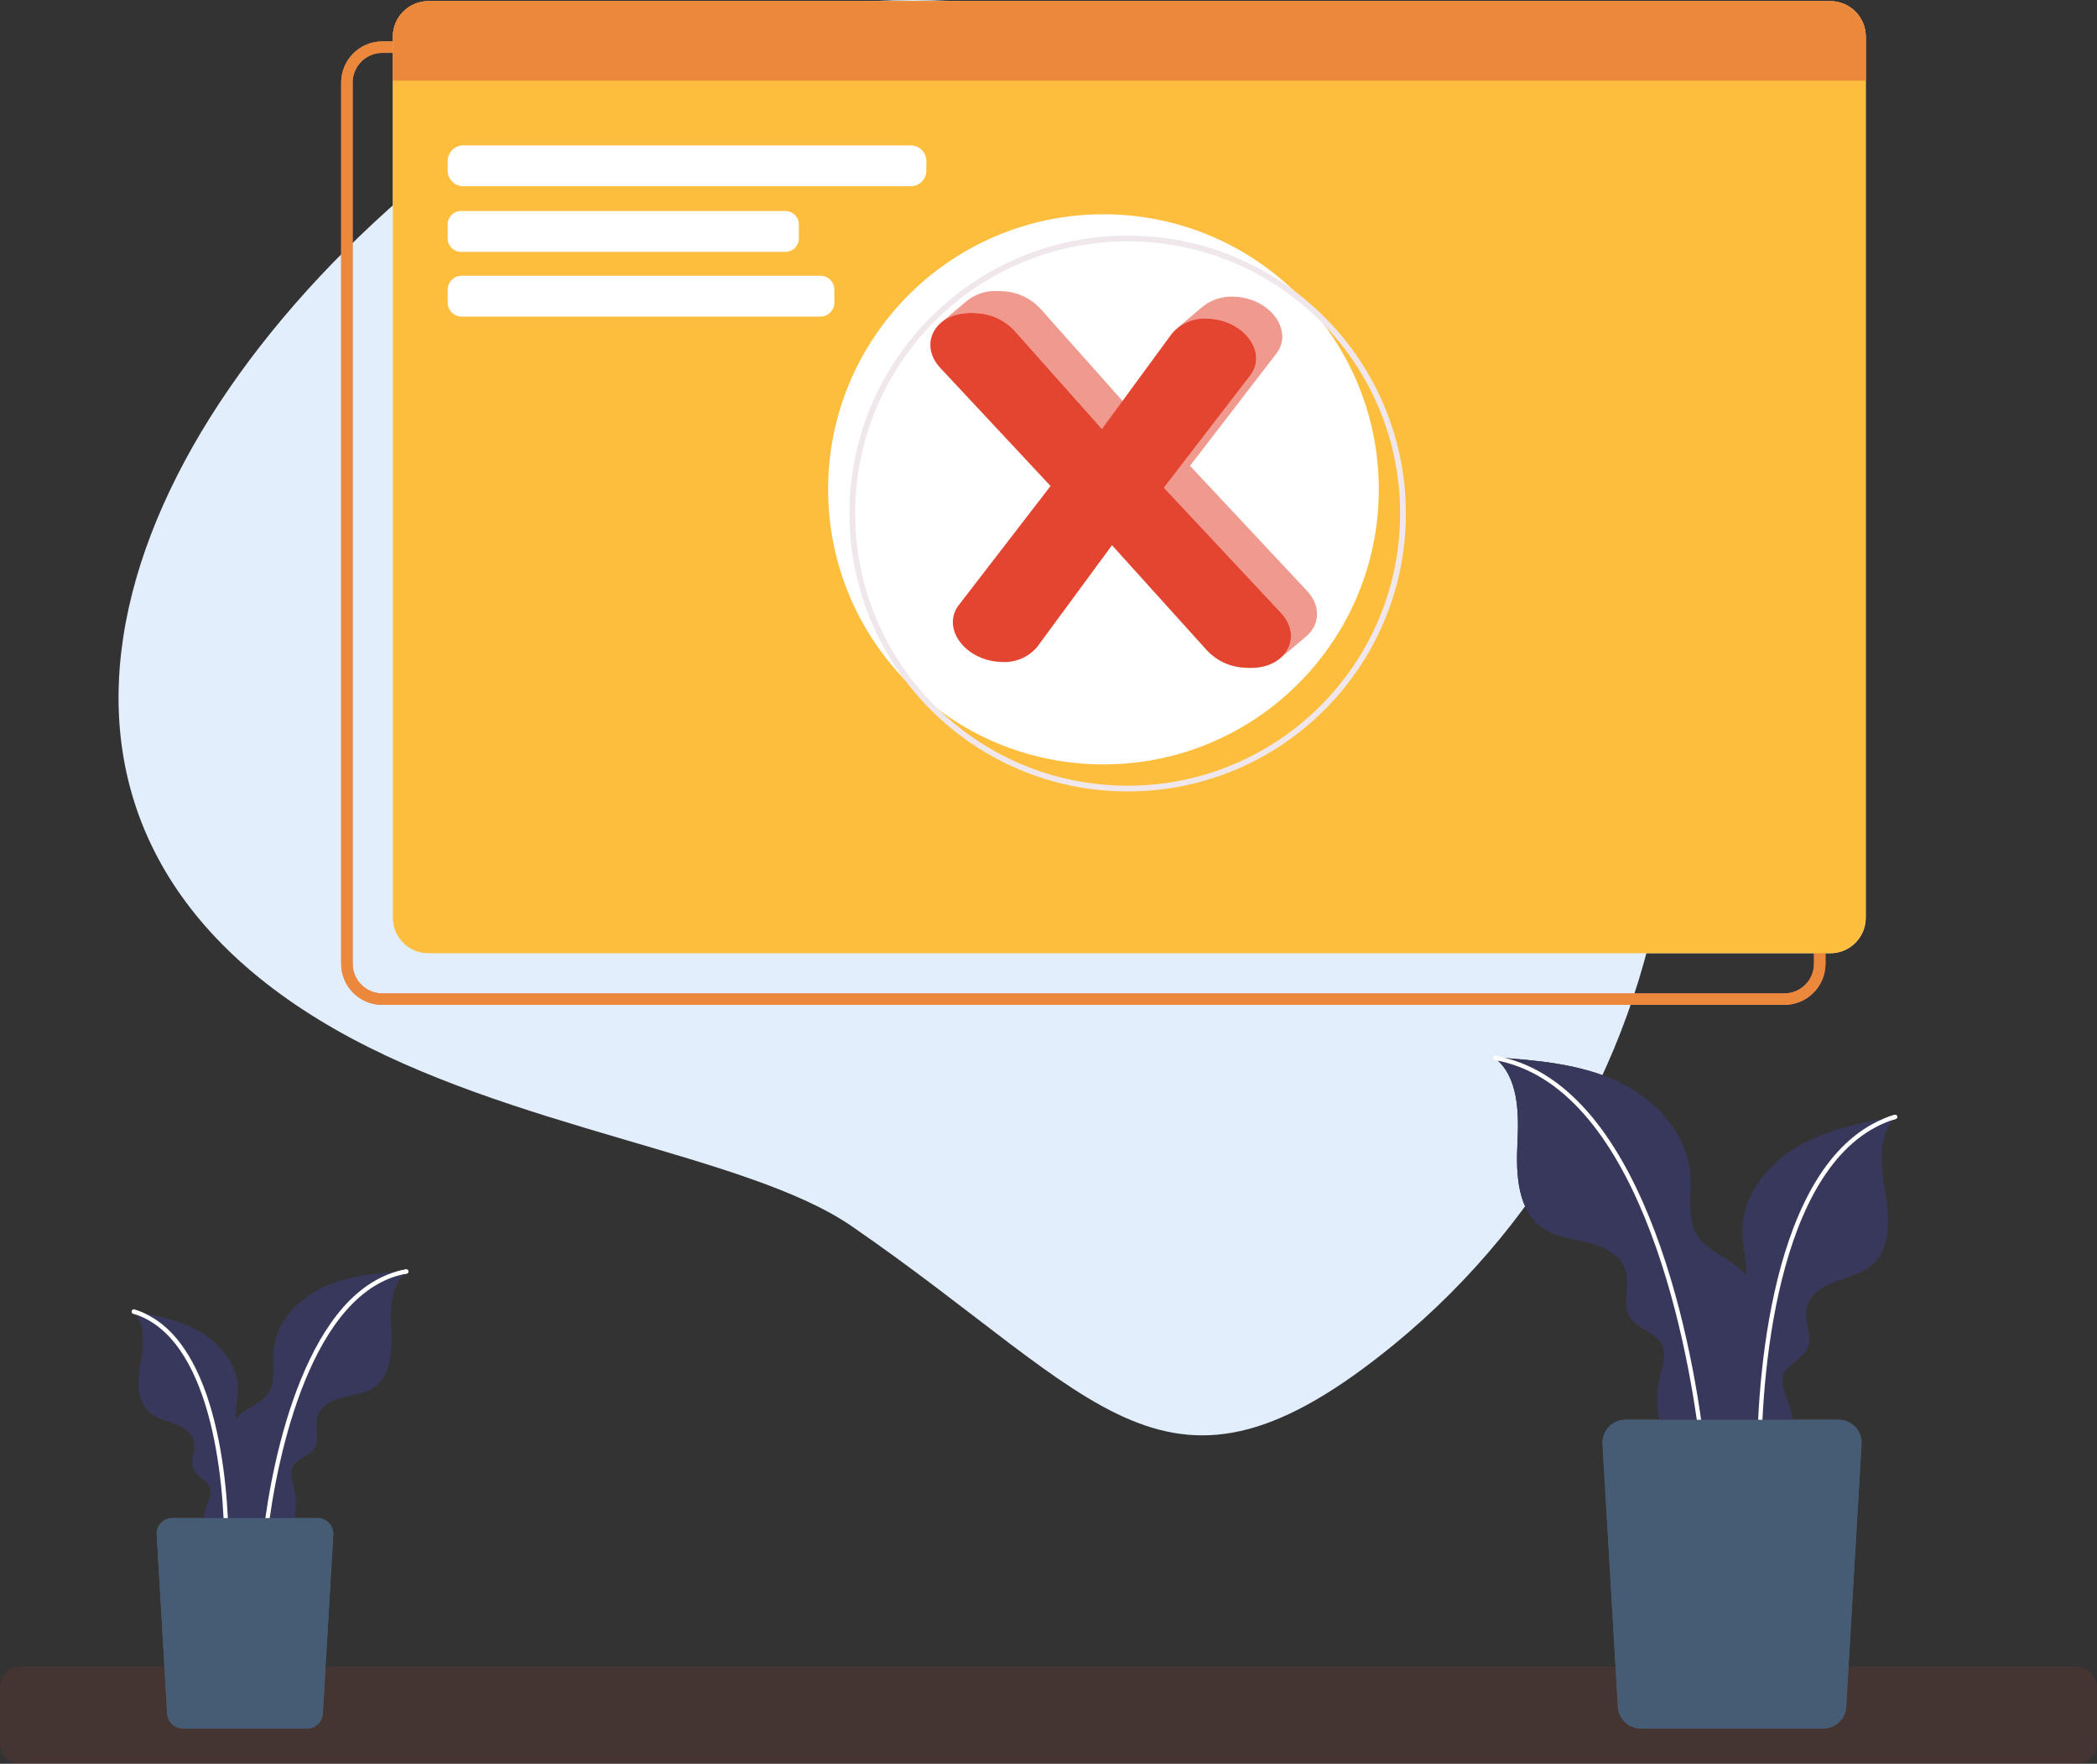 <svg width="365" height="307" viewBox="0 0 365 307" fill="none" xmlns="http://www.w3.org/2000/svg">
<rect x="0" y="0" width="365" height="307" fill="#333333" stroke="none"/>
<g clip-path="url(#clip0_30_25)">
<path d="M242.636 234.023C202.848 266.577 191.833 243.439 148.24 213.426C130.004 200.87 88.882 196.598 58.371 179.186C-4.968 143.04 18.822 76.046 75.255 29.87C102.355 7.697 137.162 -2.814 172.02 0.65C206.877 4.114 238.93 21.269 261.126 48.341C283.322 75.413 293.843 110.185 290.376 145.007C286.908 179.828 269.736 211.848 242.636 234.021V234.023Z" fill="#E2EEFC"/>
<path d="M308.672 262.783C311.049 256.747 313.446 250.036 311.218 243.942C310.677 242.462 309.862 240.894 310.351 239.396C311.011 237.372 313.676 236.65 314.577 234.721C315.569 232.601 314.013 230.103 314.416 227.799C314.826 225.456 317.122 223.936 319.348 223.092C321.574 222.248 324.021 221.736 325.816 220.173C329.267 217.164 328.852 211.779 328.093 207.266C327.333 202.753 326.765 197.428 330.067 194.256C323.993 195.416 317.771 196.632 312.489 199.844C307.207 203.057 302.982 208.742 303.291 214.911C303.446 218.006 304.672 221.307 303.254 224.063C301.724 227.041 297.601 228.196 296.562 231.377C295.367 235.032 298.933 238.342 300.343 241.921C301.665 245.282 301.039 249.051 301.335 252.65C301.632 256.248 303.522 260.321 307.097 260.859L308.672 262.783Z" fill="#303C42"/>
<path d="M306.211 254.846C306.152 237.286 309.541 200.537 329.851 194.402" stroke="white" stroke-width="0.75" stroke-linecap="round"/>
<path d="M294.514 261.311C290.898 254.569 287.168 247.042 288.936 239.601C289.365 237.793 290.104 235.846 289.326 234.158C288.278 231.88 285.056 231.4 283.733 229.267C282.282 226.92 283.755 223.782 282.965 221.138C282.159 218.45 279.265 216.988 276.542 216.304C273.819 215.62 270.884 215.359 268.566 213.774C264.109 210.727 263.854 204.364 264.122 198.976C264.389 193.588 264.32 187.274 260.017 184.015C267.29 184.538 274.741 185.105 281.368 188.141C287.995 191.177 293.728 197.251 294.215 204.518C294.456 208.163 293.477 212.197 295.518 215.228C297.721 218.503 302.706 219.29 304.362 222.875C306.264 226.99 302.545 231.355 301.388 235.739C300.302 239.856 301.555 244.184 301.703 248.439C301.852 252.694 300.2 257.721 296.089 258.842L294.514 261.311Z" fill="#303C42"/>
<path d="M296.303 251.679C293.953 231.111 284.922 188.548 260.297 184.158" stroke="white" stroke-width="0.75" stroke-linecap="round"/>
<path d="M317.346 300.861H285.603C284.54 300.858 283.522 300.435 282.771 299.685C282.019 298.934 281.596 297.917 281.593 296.856L278.919 251.123C278.923 250.062 279.346 249.045 280.097 248.294C280.849 247.544 281.867 247.121 282.929 247.117H320.02C321.082 247.121 322.1 247.544 322.852 248.294C323.603 249.045 324.026 250.062 324.03 251.123L321.356 296.856C321.353 297.917 320.93 298.934 320.178 299.685C319.427 300.435 318.409 300.858 317.346 300.861Z" fill="#4B5E68"/>
<path d="M37.734 274.907C36.114 270.792 34.48 266.219 35.998 262.065C36.366 261.056 36.923 259.988 36.589 258.966C36.14 257.587 34.323 257.094 33.708 255.781C33.032 254.332 34.092 252.633 33.817 251.062C33.537 249.465 31.973 248.429 30.456 247.853C28.939 247.277 27.27 246.929 26.047 245.863C23.694 243.813 23.977 240.142 24.495 237.066C25.013 233.991 25.4 230.361 23.15 228.199C27.289 228.989 31.529 229.817 35.13 232.007C38.731 234.197 41.612 238.072 41.4 242.277C41.294 244.387 40.458 246.636 41.425 248.515C42.472 250.543 45.279 251.332 45.987 253.499C46.801 255.994 44.37 258.248 43.408 260.686C42.507 262.976 42.934 265.546 42.732 267.999C42.529 270.452 41.242 273.231 38.805 273.594L37.733 274.906L37.734 274.907Z" fill="#303C42"/>
<path d="M39.412 269.497C39.452 257.529 37.142 232.48 23.298 228.299" stroke="white" stroke-width="0.75" stroke-linecap="round"/>
<path d="M47.385 273.904C49.848 269.308 52.392 264.178 51.187 259.106C50.893 257.873 50.391 256.546 50.921 255.396C51.637 253.843 53.832 253.516 54.733 252.062C55.723 250.462 54.718 248.323 55.256 246.522C55.804 244.69 57.778 243.693 59.634 243.227C61.49 242.761 63.491 242.583 65.07 241.503C68.108 239.425 68.281 235.089 68.099 231.416C67.916 227.744 67.963 223.44 70.896 221.218C65.94 221.575 60.86 221.962 56.343 224.031C51.825 226.1 47.918 230.24 47.587 235.194C47.421 237.678 48.09 240.425 46.7 242.494C45.199 244.725 41.801 245.261 40.672 247.703C39.375 250.507 41.912 253.483 42.7 256.471C43.44 259.277 42.586 262.228 42.484 265.128C42.383 268.027 43.509 271.454 46.311 272.218L47.385 273.904Z" fill="#303C42"/>
<path d="M46.166 267.339C47.767 253.32 53.923 224.309 70.707 221.317" stroke="white" stroke-width="0.75" stroke-linecap="round"/>
<path d="M31.821 300.861H53.46C54.185 300.859 54.879 300.571 55.391 300.059C55.904 299.548 56.192 298.854 56.194 298.131L58.016 266.959C58.015 266.236 57.726 265.542 57.214 265.031C56.701 264.519 56.007 264.231 55.283 264.229H30C29.275 264.231 28.581 264.519 28.069 265.031C27.556 265.542 27.268 266.236 27.266 266.959L29.088 298.131C29.09 298.854 29.378 299.547 29.891 300.059C30.403 300.571 31.097 300.859 31.821 300.861Z" fill="#4B5E68"/>
<path d="M316.742 14.354V167.758C316.738 169.389 316.088 170.951 314.935 172.104C313.781 173.257 312.218 173.907 310.586 173.912H66.545C64.912 173.908 63.347 173.259 62.192 172.106C61.037 170.953 60.386 169.39 60.381 167.758V14.354C60.386 12.724 61.037 11.162 62.191 10.009C63.345 8.857 64.909 8.208 66.541 8.204H310.582C312.214 8.207 313.778 8.856 314.933 10.008C316.087 11.161 316.738 12.723 316.742 14.354Z" stroke="#E08488" stroke-width="2"/>
<path d="M324.747 6.358V159.762C324.747 160.642 324.557 161.512 324.19 162.312C323.824 163.113 323.289 163.825 322.623 164.4C322.429 164.573 322.224 164.733 322.008 164.877C320.999 165.556 319.809 165.918 318.592 165.917H74.551C73.334 165.918 72.144 165.556 71.134 164.877C70.291 164.315 69.599 163.555 69.12 162.663C68.641 161.771 68.389 160.775 68.386 159.762V6.358C68.391 4.727 69.042 3.165 70.196 2.013C71.351 0.861 72.915 0.212 74.546 0.208H318.587C320.219 0.211 321.784 0.86 322.938 2.012C324.093 3.165 324.743 4.727 324.747 6.358Z" fill="#E2EEFC"/>
<path opacity="0.1" d="M192.066 133.049C218.534 133.049 239.991 111.614 239.991 85.173C239.991 58.732 218.534 37.298 192.066 37.298C165.597 37.298 144.14 58.732 144.14 85.173C144.14 111.614 165.597 133.049 192.066 133.049Z" fill="#CA3F3F"/>
<path d="M196.276 137.255C222.744 137.255 244.201 115.821 244.201 89.379C244.201 62.938 222.744 41.504 196.276 41.504C169.808 41.504 148.351 62.938 148.351 89.379C148.351 115.821 169.808 137.255 196.276 137.255Z" stroke="#EFE7EB"/>
<path opacity="0.55" d="M175.007 50.722C174.743 50.695 174.479 50.678 174.213 50.671L173.661 50.659C171.75 50.548 169.865 51.14 168.361 52.323L163.833 56.136C165.337 54.953 167.222 54.361 169.133 54.472L169.685 54.484C169.951 54.491 170.216 54.508 170.479 54.536C172.793 54.752 174.948 55.808 176.534 57.505L191.808 74.674L196.336 70.861L181.062 53.692C179.476 51.995 177.321 50.938 175.007 50.722ZM227.497 102.849L207.131 81.08L222.149 61.551C225.124 57.682 221.358 52.305 215.553 51.696C215.277 51.667 214.997 51.648 214.705 51.641C212.787 51.545 210.898 52.145 209.388 53.331L204.86 57.145C206.37 55.959 208.259 55.358 210.177 55.454C210.46 55.461 210.743 55.48 211.025 55.509C216.826 56.118 220.596 61.495 217.621 65.364L202.603 84.893L222.969 106.662C225.521 109.391 225.117 112.66 222.822 114.592L227.35 110.778C229.644 108.846 230.048 105.577 227.497 102.849Z" fill="#D63437"/>
<path d="M211.025 55.508C216.826 56.117 220.596 61.495 217.621 65.364L202.603 84.892L222.969 106.661C226.917 110.885 223.786 116.4 217.523 116.254L216.948 116.24C216.68 116.233 216.414 116.216 216.151 116.188C213.856 115.972 211.718 114.933 210.132 113.263L193.554 94.896L180.554 112.569C179.801 113.472 178.844 114.184 177.762 114.644C176.68 115.105 175.503 115.302 174.33 115.218C174.05 115.211 173.77 115.193 173.491 115.165C167.683 114.554 163.917 109.176 166.898 105.304L182.86 84.593L163.685 64.058C159.737 59.835 162.872 54.319 169.133 54.471L169.686 54.483C169.951 54.489 170.216 54.506 170.48 54.534C172.794 54.75 174.948 55.807 176.535 57.503L191.808 74.672L203.945 58.112C204.698 57.206 205.656 56.493 206.74 56.031C207.823 55.569 209.002 55.372 210.177 55.456C210.46 55.462 210.743 55.479 211.025 55.508Z" fill="#CA3F3F"/>
<path d="M324.747 6.358V14.034H68.386V6.358C68.391 4.727 69.042 3.165 70.196 2.013C71.351 0.861 72.915 0.212 74.546 0.208H318.587C320.219 0.211 321.784 0.86 322.938 2.012C324.093 3.165 324.743 4.727 324.747 6.358ZM158.527 32.412H80.633C79.913 32.41 79.224 32.124 78.715 31.615C78.206 31.107 77.92 30.419 77.917 29.7V28.014C77.92 27.295 78.206 26.606 78.715 26.098C79.224 25.59 79.913 25.303 80.633 25.301H158.526C159.245 25.303 159.935 25.59 160.443 26.098C160.952 26.606 161.239 27.295 161.241 28.014V29.698C161.239 30.417 160.953 31.107 160.445 31.615C159.936 32.124 159.246 32.411 158.527 32.414L158.527 32.412ZM136.722 43.841H80.243C79.628 43.838 79.038 43.592 78.603 43.157C78.167 42.722 77.921 42.133 77.918 41.518V39.055C77.921 38.44 78.167 37.85 78.603 37.415C79.038 36.98 79.628 36.735 80.243 36.732H136.722C137.337 36.735 137.927 36.98 138.363 37.415C138.798 37.85 139.044 38.44 139.047 39.055V41.518C139.044 42.133 138.798 42.722 138.362 43.157C137.927 43.592 137.337 43.838 136.722 43.841ZM142.792 55.109H80.36C79.714 55.107 79.094 54.85 78.637 54.393C78.18 53.936 77.922 53.317 77.92 52.671V50.436C77.922 49.79 78.18 49.171 78.637 48.714C79.094 48.258 79.714 48 80.36 47.998H142.793C143.44 48 144.06 48.258 144.517 48.714C144.974 49.171 145.232 49.79 145.234 50.436V52.671C145.232 53.317 144.974 53.936 144.516 54.393C144.058 54.849 143.438 55.107 142.792 55.108L142.792 55.109ZM315.153 159.427H275.128C273.971 159.424 272.863 158.963 272.044 158.146C271.226 157.329 270.765 156.222 270.762 155.066V120.538C270.765 119.382 271.226 118.275 272.044 117.457C272.863 116.64 273.971 116.18 275.128 116.176H315.152C316.309 116.18 317.417 116.64 318.235 117.457C319.053 118.275 319.514 119.382 319.518 120.538V155.066C319.514 156.221 319.053 157.329 318.236 158.146C317.418 158.963 316.309 159.424 315.153 159.427Z" fill="#CA3F3F"/>
<path d="M158.527 32.413H80.634C79.915 32.411 79.225 32.124 78.717 31.616C78.208 31.108 77.921 30.419 77.919 29.701V28.015C77.921 27.297 78.208 26.608 78.717 26.1C79.225 25.591 79.915 25.305 80.634 25.303H158.527C159.247 25.305 159.936 25.591 160.445 26.1C160.954 26.608 161.24 27.297 161.243 28.015V29.701C161.24 30.42 160.953 31.108 160.444 31.616C159.935 32.124 159.246 32.411 158.527 32.413ZM136.721 43.842H80.243C79.627 43.838 79.037 43.592 78.602 43.157C78.167 42.722 77.922 42.133 77.919 41.517V39.053C77.922 38.438 78.168 37.849 78.603 37.414C79.039 36.979 79.629 36.733 80.244 36.73H136.722C137.338 36.733 137.928 36.979 138.363 37.414C138.799 37.849 139.045 38.438 139.048 39.053V41.517C139.045 42.133 138.799 42.722 138.363 43.157C137.927 43.592 137.337 43.838 136.721 43.84V43.842ZM142.792 55.11H80.359C79.712 55.108 79.092 54.85 78.635 54.392C78.177 53.934 77.92 53.315 77.919 52.668V50.434C77.921 49.788 78.179 49.169 78.636 48.712C79.093 48.255 79.713 47.998 80.359 47.996H142.792C143.439 47.998 144.059 48.255 144.516 48.712C144.973 49.169 145.231 49.788 145.233 50.434V52.668C145.232 53.314 144.974 53.934 144.517 54.391C144.059 54.849 143.439 55.106 142.792 55.108V55.11ZM315.153 159.427H275.128C273.971 159.424 272.863 158.963 272.045 158.146C271.226 157.329 270.765 156.221 270.762 155.066V120.538C270.765 119.382 271.226 118.275 272.045 117.457C272.863 116.64 273.971 116.18 275.128 116.176H315.152C316.309 116.18 317.417 116.64 318.235 117.457C319.053 118.275 319.514 119.382 319.518 120.538V155.066C319.514 156.221 319.053 157.329 318.236 158.146C317.418 158.963 316.309 159.424 315.153 159.427Z" fill="#FEBE3D"/>
<path opacity="0.1" d="M361.468 307H3.528C2.593 306.997 1.697 306.625 1.036 305.964C0.375 305.304 0.003 304.409 0 303.475V293.62C0.003 292.686 0.375 291.791 1.036 291.13C1.697 290.47 2.593 290.098 3.528 290.095H361.468C362.403 290.098 363.299 290.47 363.96 291.13C364.621 291.791 364.994 292.686 364.997 293.62V303.471C364.994 304.406 364.621 305.301 363.96 305.961C363.299 306.622 362.403 306.994 361.468 306.997V307Z" fill="#E44531"/>
<path d="M308.672 262.783C311.049 256.747 313.446 250.036 311.218 243.942C310.677 242.462 309.862 240.894 310.351 239.396C311.01 237.372 313.676 236.65 314.577 234.721C315.569 232.601 314.013 230.103 314.416 227.799C314.826 225.456 317.122 223.936 319.348 223.092C321.574 222.248 324.021 221.736 325.816 220.173C329.267 217.164 328.852 211.779 328.093 207.266C327.333 202.753 326.765 197.428 330.066 194.256C323.992 195.416 317.771 196.632 312.489 199.844C307.207 203.057 302.982 208.742 303.29 214.911C303.446 218.006 304.672 221.307 303.254 224.063C301.723 227.041 297.601 228.196 296.561 231.377C295.367 235.032 298.933 238.342 300.342 241.921C301.665 245.282 301.039 249.051 301.335 252.65C301.632 256.248 303.522 260.321 307.096 260.859L308.672 262.783Z" fill="#38385C"/>
<path d="M306.211 254.846C306.152 237.286 309.541 200.537 329.851 194.402" stroke="white" stroke-width="0.75" stroke-linecap="round"/>
<path d="M294.513 261.311C290.898 254.569 287.168 247.042 288.936 239.601C289.365 237.793 290.104 235.846 289.326 234.159C288.278 231.88 285.055 231.4 283.733 229.267C282.282 226.921 283.755 223.782 282.965 221.138C282.159 218.45 279.265 216.988 276.542 216.304C273.819 215.62 270.884 215.359 268.566 213.774C264.109 210.727 263.854 204.364 264.121 198.976C264.389 193.588 264.32 187.274 260.017 184.015C267.289 184.538 274.741 185.105 281.368 188.141C287.995 191.177 293.728 197.251 294.214 204.518C294.456 208.163 293.477 212.197 295.518 215.228C297.721 218.503 302.706 219.29 304.362 222.875C306.264 226.99 302.544 231.355 301.388 235.739C300.302 239.856 301.555 244.184 301.703 248.439C301.851 252.694 300.2 257.721 296.088 258.842L294.513 261.311Z" fill="#38385C"/>
<path d="M296.303 251.679C293.953 231.111 284.922 188.548 260.297 184.158" stroke="white" stroke-width="0.75" stroke-linecap="round"/>
<path d="M317.346 300.861H285.603C284.54 300.858 283.522 300.435 282.771 299.685C282.019 298.934 281.596 297.917 281.593 296.856L278.919 251.123C278.923 250.062 279.346 249.045 280.097 248.294C280.849 247.544 281.867 247.121 282.929 247.117H320.02C321.082 247.121 322.1 247.544 322.852 248.294C323.603 249.045 324.026 250.062 324.029 251.123L321.356 296.856C321.353 297.917 320.93 298.934 320.178 299.685C319.427 300.435 318.409 300.858 317.346 300.861Z" fill="#465C75"/>
<path d="M37.734 274.907C36.114 270.792 34.48 266.219 35.998 262.065C36.366 261.056 36.923 259.988 36.589 258.966C36.14 257.587 34.323 257.094 33.708 255.781C33.032 254.332 34.092 252.633 33.817 251.062C33.537 249.465 31.973 248.429 30.456 247.853C28.939 247.277 27.27 246.929 26.047 245.863C23.694 243.813 23.977 240.142 24.495 237.066C25.013 233.991 25.4 230.361 23.15 228.199C27.289 228.989 31.529 229.817 35.13 232.007C38.731 234.197 41.612 238.072 41.4 242.277C41.294 244.387 40.458 246.636 41.425 248.515C42.472 250.543 45.279 251.332 45.987 253.499C46.801 255.994 44.37 258.248 43.408 260.686C42.507 262.976 42.934 265.546 42.732 267.999C42.529 270.452 41.242 273.231 38.805 273.594L37.733 274.906L37.734 274.907Z" fill="#38385C"/>
<path d="M39.411 269.497C39.452 257.529 37.142 232.48 23.298 228.299" stroke="white" stroke-width="0.75" stroke-linecap="round"/>
<path d="M47.385 273.904C49.848 269.308 52.392 264.178 51.187 259.106C50.893 257.873 50.391 256.546 50.921 255.396C51.637 253.843 53.832 253.516 54.733 252.062C55.723 250.462 54.718 248.323 55.256 246.522C55.804 244.69 57.778 243.693 59.634 243.227C61.49 242.761 63.491 242.583 65.07 241.503C68.108 239.425 68.281 235.089 68.099 231.416C67.916 227.744 67.963 223.44 70.896 221.218C65.94 221.575 60.86 221.962 56.343 224.031C51.825 226.1 47.918 230.24 47.587 235.194C47.421 237.678 48.09 240.425 46.7 242.494C45.199 244.725 41.801 245.261 40.672 247.703C39.375 250.507 41.912 253.483 42.7 256.471C43.44 259.277 42.586 262.228 42.484 265.128C42.383 268.027 43.509 271.454 46.311 272.218L47.385 273.904Z" fill="#38385C"/>
<path d="M46.166 267.339C47.767 253.32 53.923 224.309 70.707 221.317" stroke="white" stroke-width="0.75" stroke-linecap="round"/>
<path d="M31.821 300.861H53.46C54.185 300.859 54.879 300.571 55.391 300.059C55.904 299.548 56.192 298.854 56.194 298.131L58.016 266.959C58.015 266.236 57.726 265.542 57.214 265.031C56.701 264.519 56.007 264.231 55.283 264.229H30C29.275 264.231 28.581 264.519 28.069 265.031C27.556 265.542 27.268 266.236 27.266 266.959L29.088 298.131C29.09 298.854 29.378 299.547 29.891 300.059C30.403 300.571 31.097 300.859 31.821 300.861Z" fill="#465C75"/>
<path d="M316.742 14.354V167.758C316.738 169.389 316.088 170.951 314.935 172.104C313.781 173.257 312.218 173.907 310.586 173.912H66.545C64.912 173.908 63.347 173.259 62.192 172.106C61.037 170.953 60.386 169.39 60.381 167.758V14.354C60.386 12.724 61.037 11.162 62.191 10.009C63.345 8.857 64.909 8.208 66.541 8.204H310.582C312.214 8.207 313.778 8.856 314.933 10.008C316.087 11.161 316.738 12.723 316.742 14.354Z" stroke="#EB883B" stroke-width="2"/>
<path d="M324.747 6.358V159.762C324.747 160.642 324.557 161.512 324.19 162.312C323.824 163.113 323.289 163.825 322.623 164.4C322.429 164.573 322.224 164.733 322.008 164.877C320.999 165.556 319.809 165.918 318.592 165.917H74.551C73.334 165.918 72.144 165.556 71.134 164.877C70.291 164.315 69.599 163.555 69.12 162.663C68.641 161.771 68.389 160.775 68.386 159.762V6.358C68.391 4.727 69.042 3.165 70.196 2.013C71.351 0.861 72.915 0.212 74.546 0.208H318.587C320.219 0.211 321.784 0.86 322.938 2.012C324.093 3.165 324.743 4.727 324.747 6.358Z" fill="#FEBE3D"/>
<path d="M192.065 133.049C218.534 133.049 239.991 111.614 239.991 85.173C239.991 58.732 218.534 37.298 192.065 37.298C165.597 37.298 144.14 58.732 144.14 85.173C144.14 111.614 165.597 133.049 192.065 133.049Z" fill="white"/>
<path d="M196.276 137.255C222.744 137.255 244.201 115.821 244.201 89.379C244.201 62.938 222.744 41.504 196.276 41.504C169.808 41.504 148.351 62.938 148.351 89.379C148.351 115.821 169.808 137.255 196.276 137.255Z" stroke="#EFE7EB"/>
<path opacity="0.55" d="M175.007 50.722C174.743 50.695 174.478 50.678 174.213 50.671L173.66 50.659C171.75 50.548 169.864 51.14 168.361 52.323L163.833 56.136C165.337 54.953 167.222 54.361 169.133 54.472L169.685 54.484C169.951 54.491 170.216 54.508 170.479 54.536C172.793 54.752 174.948 55.808 176.534 57.505L191.808 74.674L196.336 70.861L181.062 53.692C179.476 51.995 177.321 50.938 175.007 50.722ZM227.497 102.849L207.131 81.08L222.149 61.551C225.124 57.682 221.358 52.305 215.553 51.696C215.277 51.667 214.997 51.648 214.705 51.641C212.787 51.545 210.898 52.145 209.388 53.331L204.86 57.145C206.37 55.959 208.259 55.358 210.177 55.454C210.46 55.461 210.743 55.48 211.025 55.509C216.826 56.118 220.596 61.495 217.621 65.364L202.603 84.893L222.969 106.662C225.521 109.391 225.117 112.66 222.822 114.592L227.35 110.778C229.644 108.846 230.048 105.577 227.497 102.849Z" fill="#E44531"/>
<path d="M211.025 55.508C216.826 56.117 220.596 61.495 217.621 65.364L202.603 84.892L222.969 106.661C226.917 110.885 223.786 116.4 217.523 116.254L216.948 116.24C216.68 116.233 216.414 116.216 216.15 116.188C213.856 115.972 211.718 114.933 210.132 113.263L193.554 94.896L180.554 112.569C179.801 113.472 178.844 114.184 177.762 114.644C176.68 115.105 175.503 115.302 174.33 115.218C174.05 115.211 173.77 115.193 173.49 115.165C167.683 114.554 163.917 109.176 166.898 105.304L182.86 84.593L163.685 64.058C159.737 59.835 162.872 54.319 169.133 54.471L169.686 54.483C169.951 54.489 170.216 54.506 170.48 54.534C172.794 54.75 174.948 55.807 176.535 57.503L191.808 74.672L203.945 58.112C204.698 57.206 205.656 56.493 206.74 56.031C207.823 55.569 209.002 55.372 210.177 55.456C210.46 55.462 210.743 55.479 211.025 55.508Z" fill="#E44531"/>
<path d="M324.747 6.358V14.034H68.386V6.358C68.391 4.727 69.042 3.165 70.196 2.013C71.351 0.861 72.915 0.212 74.546 0.208H318.587C320.219 0.211 321.784 0.86 322.938 2.012C324.093 3.165 324.743 4.727 324.747 6.358Z" fill="#EB883B"/>
<path d="M315.153 159.427H275.128C273.971 159.424 272.863 158.963 272.044 158.146C271.226 157.329 270.765 156.222 270.762 155.066V120.538C270.765 119.382 271.226 118.275 272.044 117.457C272.863 116.64 273.971 116.18 275.128 116.176H315.152C316.309 116.18 317.417 116.64 318.235 117.457C319.053 118.275 319.514 119.382 319.518 120.538V155.066C319.514 156.221 319.053 157.329 318.236 158.146C317.418 158.963 316.309 159.424 315.153 159.427Z" fill="#FEBE3D"/>
<path d="M158.527 32.413H80.634C79.915 32.411 79.225 32.124 78.716 31.616C78.208 31.108 77.921 30.419 77.919 29.701V28.015C77.921 27.297 78.208 26.608 78.716 26.1C79.225 25.591 79.915 25.305 80.634 25.303H158.527C159.247 25.305 159.936 25.591 160.445 26.1C160.954 26.608 161.24 27.297 161.242 28.015V29.701C161.24 30.42 160.953 31.108 160.444 31.616C159.935 32.124 159.246 32.411 158.527 32.413ZM136.721 43.842H80.243C79.627 43.839 79.037 43.592 78.602 43.157C78.167 42.722 77.921 42.133 77.919 41.517V39.053C77.922 38.438 78.168 37.849 78.603 37.414C79.039 36.979 79.628 36.733 80.244 36.73H136.722C137.338 36.733 137.928 36.979 138.363 37.414C138.799 37.849 139.045 38.438 139.048 39.053V41.517C139.045 42.133 138.798 42.722 138.363 43.157C137.927 43.592 137.337 43.838 136.721 43.84V43.842ZM142.792 55.11H80.359C79.712 55.108 79.092 54.85 78.634 54.392C78.177 53.934 77.92 53.315 77.919 52.668V50.434C77.921 49.788 78.179 49.169 78.636 48.712C79.093 48.255 79.713 47.998 80.359 47.996H142.792C143.439 47.998 144.059 48.255 144.516 48.712C144.973 49.169 145.231 49.788 145.233 50.434V52.668C145.232 53.314 144.974 53.934 144.516 54.391C144.059 54.849 143.439 55.106 142.792 55.108V55.11Z" fill="white"/>
</g>
<defs>
<clipPath id="clip0_30_25">
<rect width="365" height="307" fill="white"/>
</clipPath>
</defs>
</svg>
